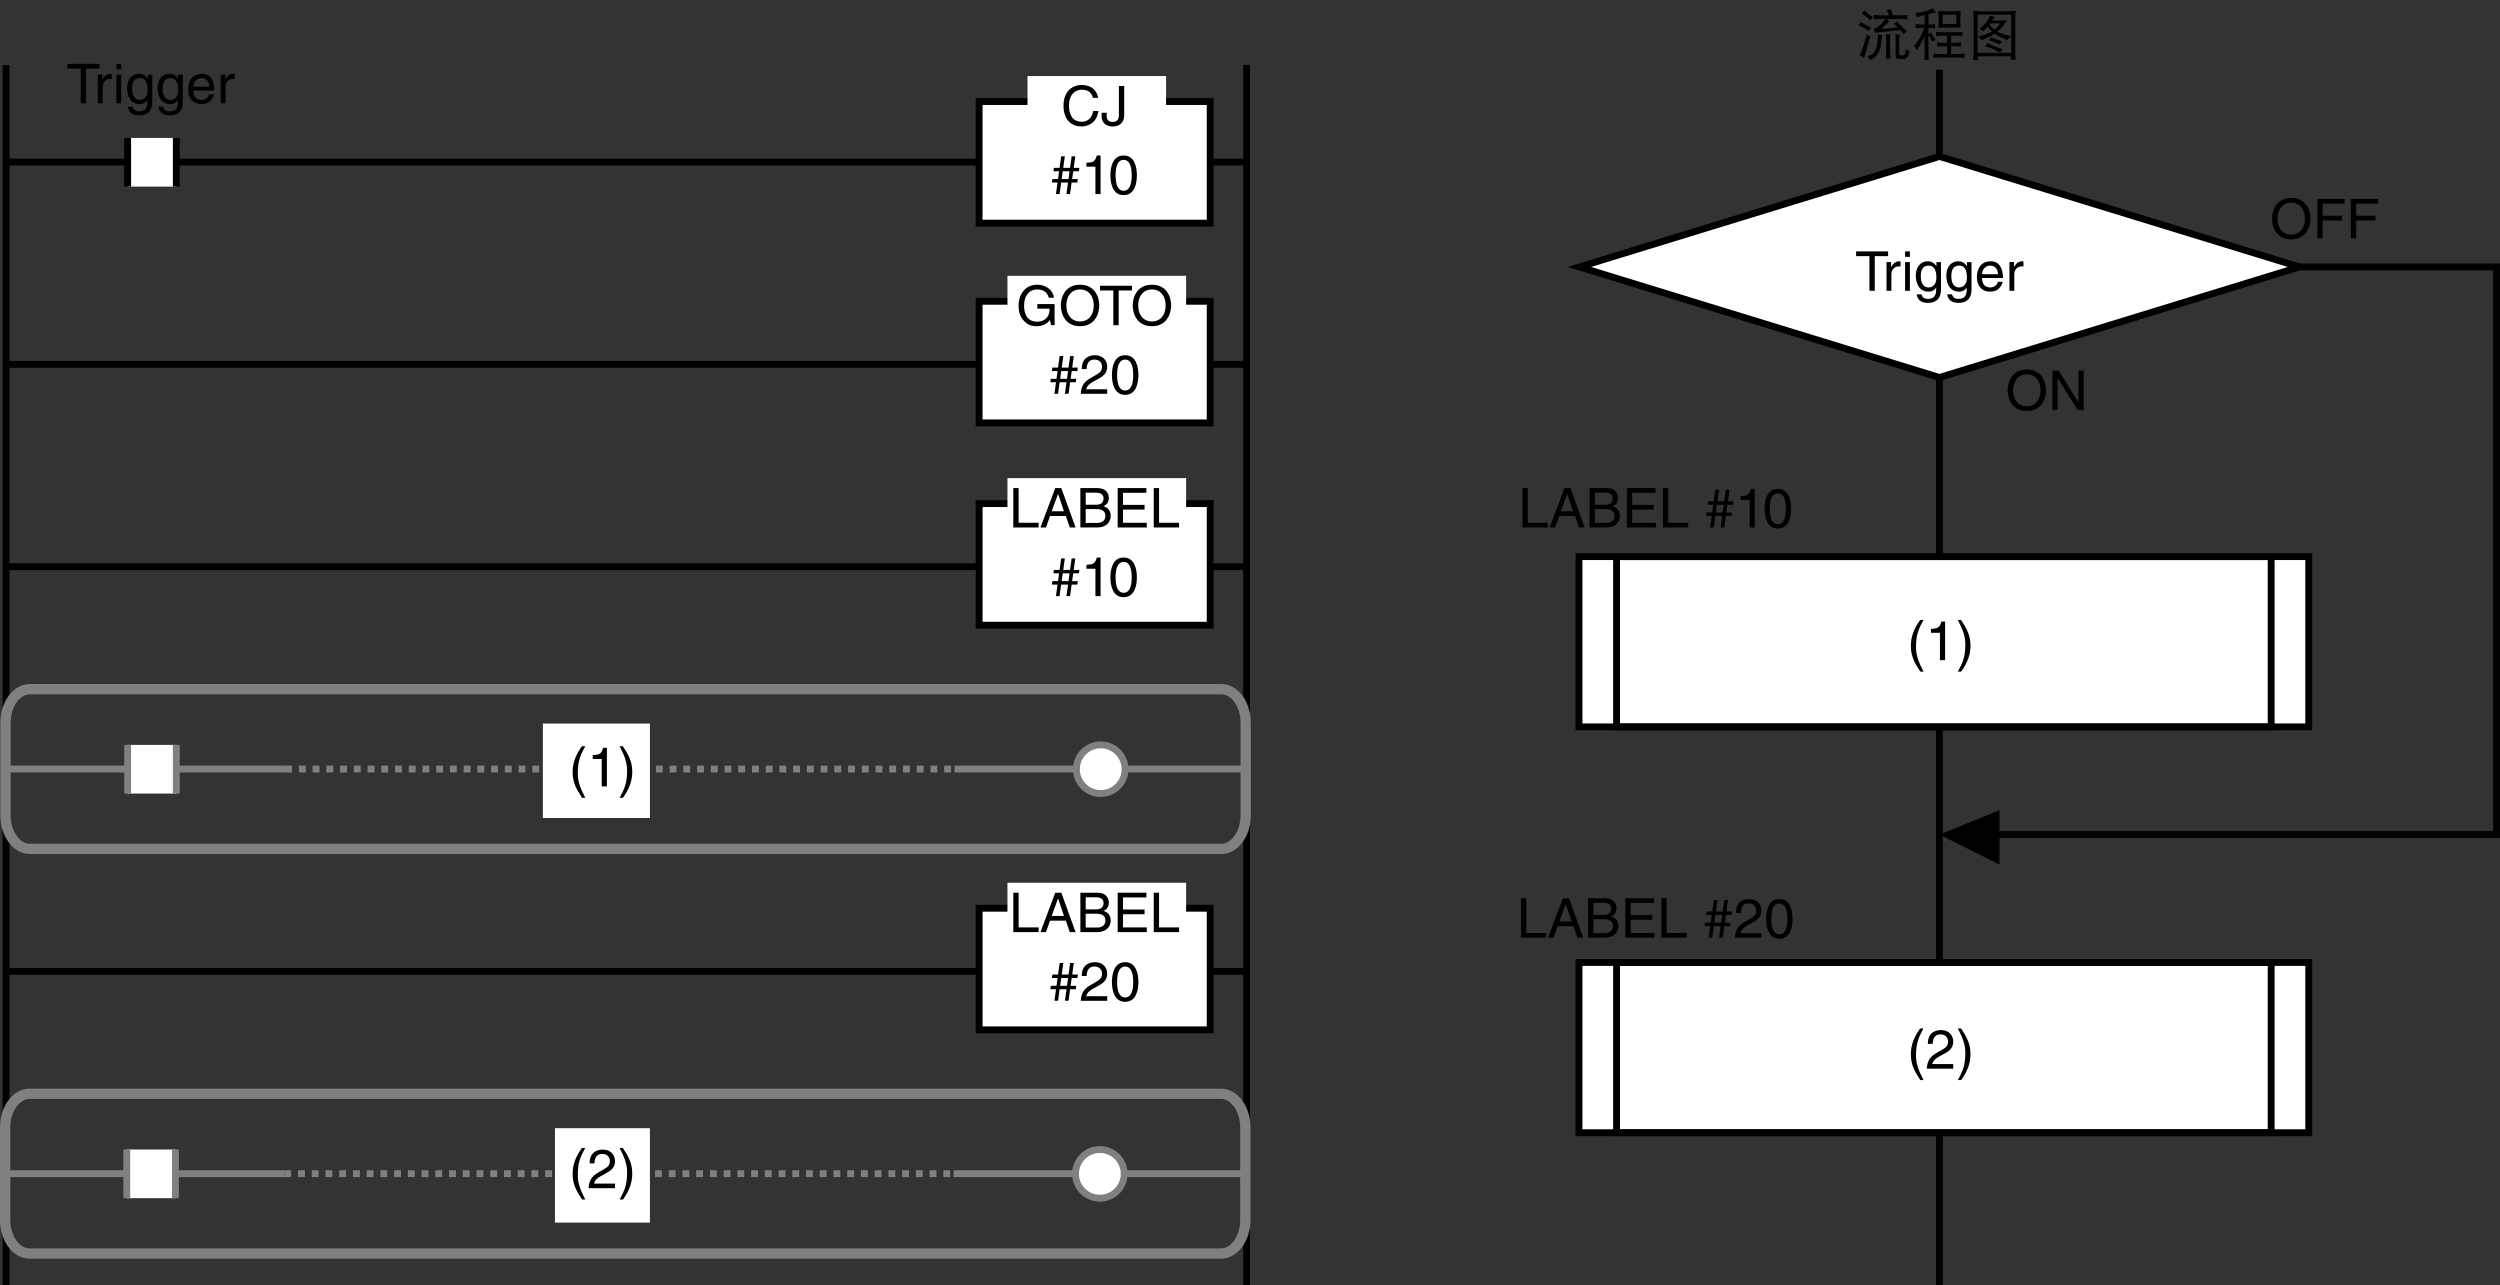 <?xml version="1.0" encoding="utf-8"?>
<!-- Generator: Adobe Illustrator 28.2.0, SVG Export Plug-In . SVG Version: 6.00 Build 0)  -->
<svg version="1.1" id="儗僀儎乕_1" xmlns="http://www.w3.org/2000/svg" xmlns:xlink="http://www.w3.org/1999/xlink" x="0px"
	 y="0px" width="364.169px" height="187.231px" viewBox="0 0 364.169 187.231" style="enable-background:new 0 0 364.169 187.231;"
	 xml:space="preserve">
<rect x="0" y="0" width="364.169" height="187.231" fill="#333333" stroke="none"/>
<style type="text/css">
	.st0{fill:none;stroke:#000000;}
	.st1{fill:#FFFFFF;}
	.st2{fill:none;stroke:#808080;}
	.st3{fill:#FFFFFF;stroke:#808080;}
	.st4{fill:none;stroke:#808080;stroke-dasharray:1;}
	.st5{fill:none;stroke:#808080;stroke-width:1.5;stroke-linecap:round;stroke-linejoin:round;}
	.st6{fill:#FFFFFF;stroke:#000000;}
</style>
<polyline class="st0" points="330.496,38.886 363.669,38.886 363.669,121.568 288.824,121.568 "/>
<line class="st0" x1="0.879" y1="53.08" x2="181.588" y2="53.08"/>
<g>
	<g>
		<rect x="142.626" y="43.886" class="st1" width="33.661" height="17.716"/>
		<rect x="142.626" y="43.886" class="st0" width="33.661" height="17.716"/>
	</g>
	<rect x="146.753" y="40.176" class="st1" width="26.027" height="5.194"/>
</g>
<line class="st0" x1="0.879" y1="141.494" x2="181.588" y2="141.494"/>
<line class="st0" x1="0.879" y1="23.61" x2="181.588" y2="23.61"/>
<g>
	<rect x="18.595" y="20.093" class="st1" width="7.087" height="7.087"/>
	<line class="st0" x1="25.682" y1="20.093" x2="25.682" y2="27.18"/>
	<line class="st0" x1="18.595" y1="27.18" x2="18.595" y2="20.093"/>
</g>
<line class="st2" x1="139.04" y1="112.023" x2="181.588" y2="112.023"/>
<line class="st2" x1="0.879" y1="112.023" x2="41.54" y2="112.023"/>
<g>
	<rect x="18.595" y="108.506" class="st1" width="7.087" height="7.087"/>
	<line class="st2" x1="25.682" y1="108.506" x2="25.682" y2="115.593"/>
	<line class="st2" x1="18.595" y1="115.593" x2="18.595" y2="108.506"/>
</g>
<path class="st3" d="M163.885,112.049c0,1.957-1.587,3.544-3.545,3.544c-1.956,0-3.542-1.586-3.542-3.544
	c0-1.957,1.587-3.543,3.542-3.543C162.298,108.506,163.885,110.092,163.885,112.049z"/>
<line class="st4" x1="41.54" y1="112.023" x2="139.04" y2="112.023"/>
<line class="st0" x1="0.879" y1="9.462" x2="0.879" y2="187.231"/>
<line class="st0" x1="181.588" y1="9.462" x2="181.588" y2="187.231"/>
<rect x="79.078" y="105.401" class="st1" width="15.596" height="13.75"/>
<g>
	<path d="M9.816,9.306h4.662v0.688h-1.943v5.053h-0.776V9.994H9.816V9.306z"/>
	<path d="M14.952,15.047h-0.704v-4.182h0.664v0.696h0.016c0.28-0.488,0.647-0.816,1.175-0.816c0.088,0,0.128,0.008,0.184,0.024
		v0.728h-0.264c-0.656,0-1.071,0.512-1.071,1.12V15.047z"/>
	<path d="M16.952,10.105V9.306h0.704v0.799H16.952z M17.656,15.047h-0.704v-4.182h0.704V15.047z"/>
	<path d="M22.182,14.703c0,0.6-0.008,2.103-1.943,2.103c-0.496,0-1.463-0.136-1.599-1.248h0.704
		c0.128,0.664,0.775,0.664,0.943,0.664c1.215,0,1.191-0.976,1.191-1.471v-0.176h-0.016v0.032c-0.184,0.296-0.552,0.56-1.111,0.56
		c-1.423,0-1.839-1.335-1.839-2.335c0-1.175,0.632-2.087,1.743-2.087c0.759,0,1.079,0.472,1.247,0.712h0.016v-0.592h0.664V14.703z
		 M20.367,14.559c0.448,0,1.144-0.296,1.144-1.407c0-0.68-0.112-1.775-1.127-1.775c-1.087,0-1.144,1.031-1.144,1.567
		C19.24,13.864,19.6,14.559,20.367,14.559z"/>
	<path d="M26.63,14.703c0,0.6-0.008,2.103-1.943,2.103c-0.496,0-1.463-0.136-1.599-1.248h0.704c0.128,0.664,0.775,0.664,0.943,0.664
		c1.215,0,1.191-0.976,1.191-1.471v-0.176H25.91v0.032c-0.184,0.296-0.551,0.56-1.111,0.56c-1.423,0-1.839-1.335-1.839-2.335
		c0-1.175,0.632-2.087,1.743-2.087c0.759,0,1.079,0.472,1.247,0.712h0.016v-0.592h0.664V14.703z M24.815,14.559
		c0.448,0,1.144-0.296,1.144-1.407c0-0.68-0.112-1.775-1.127-1.775c-1.087,0-1.144,1.031-1.144,1.567
		C23.687,13.864,24.047,14.559,24.815,14.559z"/>
	<path d="M31.158,13.736c-0.024,0.2-0.216,0.792-0.744,1.143c-0.192,0.128-0.464,0.288-1.135,0.288
		c-1.175,0-1.871-0.888-1.871-2.095c0-1.295,0.624-2.327,2.007-2.327c1.208,0,1.799,0.959,1.799,2.439H28.16
		c0,0.871,0.408,1.375,1.215,1.375c0.664,0,1.056-0.512,1.08-0.823H31.158z M30.486,12.624c-0.04-0.647-0.312-1.247-1.167-1.247
		c-0.648,0-1.16,0.6-1.16,1.247H30.486z"/>
	<path d="M32.856,15.047h-0.704v-4.182h0.664v0.696h0.016c0.28-0.488,0.647-0.816,1.175-0.816c0.088,0,0.128,0.008,0.184,0.024
		v0.728h-0.264c-0.656,0-1.071,0.512-1.071,1.12V15.047z"/>
</g>
<g>
	<path d="M151.103,44.296h2.519v3.07h-0.504l-0.184-0.744c-0.392,0.544-1.111,0.896-1.896,0.896c-0.983,0-1.463-0.36-1.759-0.647
		c-0.879-0.832-0.903-1.815-0.903-2.423c0-1.399,0.848-2.974,2.719-2.974c1.071,0,2.263,0.607,2.431,1.895h-0.752
		c-0.248-1-1.087-1.208-1.719-1.208c-1.031,0-1.879,0.824-1.879,2.327c0,1.167,0.384,2.367,1.911,2.367
		c0.287,0,0.751-0.032,1.175-0.368c0.504-0.4,0.632-0.912,0.632-1.527h-1.791V44.296z"/>
	<path d="M157.327,47.518c-2.143,0-2.799-1.783-2.799-3.022s0.656-3.022,2.799-3.022s2.799,1.783,2.799,3.022
		S159.469,47.518,157.327,47.518z M157.327,42.161c-1.247,0-1.999,0.983-1.999,2.334c0,1.352,0.752,2.335,1.999,2.335
		s1.999-0.983,1.999-2.335C159.326,43.145,158.574,42.161,157.327,42.161z"/>
	<path d="M160.233,41.625h4.661v0.688h-1.943v5.053h-0.775v-5.053h-1.942V41.625z"/>
	<path d="M167.799,47.518c-2.143,0-2.799-1.783-2.799-3.022s0.656-3.022,2.799-3.022s2.799,1.783,2.799,3.022
		S169.942,47.518,167.799,47.518z M167.799,42.161c-1.247,0-1.999,0.983-1.999,2.334c0,1.352,0.752,2.335,1.999,2.335
		s1.999-0.983,1.999-2.335C169.798,43.145,169.046,42.161,167.799,42.161z"/>
</g>
<g>
	<path d="M155.651,57.366h-0.527l0.231-1.679h-0.999l-0.232,1.679h-0.527l0.232-1.679h-0.824l0.072-0.503h0.823l0.152-1.136h-0.823
		l0.071-0.503h0.823l0.232-1.679h0.535l-0.231,1.679h0.991l0.232-1.679h0.535l-0.231,1.679h0.823l-0.072,0.503h-0.823l-0.16,1.136
		h0.824l-0.072,0.503h-0.823L155.651,57.366z M154.587,54.048l-0.159,1.136h0.999l0.152-1.136H154.587z"/>
	<path d="M157.58,53.76c0-1.831,1.336-2.015,1.943-2.015c0.976,0,1.759,0.632,1.759,1.679c0,1.007-0.663,1.431-1.503,1.879
		l-0.584,0.32c-0.768,0.424-0.936,0.864-0.968,1.08h3.055v0.664h-3.846c0.04-1.167,0.567-1.791,1.319-2.231l0.743-0.432
		c0.6-0.344,1.031-0.576,1.031-1.311c0-0.448-0.287-1.016-1.111-1.016c-1.063,0-1.111,0.992-1.135,1.383H157.58z"/>
	<path d="M163.899,57.518c-1.615,0-1.927-1.719-1.927-2.886s0.312-2.887,1.927-2.887s1.927,1.719,1.927,2.887
		S165.514,57.518,163.899,57.518z M163.899,52.377c-0.808,0-1.175,0.848-1.175,2.255s0.367,2.254,1.175,2.254
		s1.176-0.847,1.176-2.254S164.706,52.377,163.899,52.377z"/>
</g>
<g>
	<g>
		<rect x="142.626" y="14.79" class="st1" width="33.661" height="17.716"/>
		<rect x="142.626" y="14.79" class="st0" width="33.661" height="17.716"/>
	</g>
	<rect x="149.674" y="11.08" class="st1" width="20.184" height="5.194"/>
</g>
<g>
	<path d="M159.203,14.256c-0.216-1.008-1.056-1.191-1.607-1.191c-1.039,0-1.879,0.768-1.879,2.279c0,1.351,0.479,2.391,1.903,2.391
		c0.503,0,1.375-0.24,1.639-1.575h0.752c-0.32,2.167-2.079,2.263-2.511,2.263c-1.304,0-2.583-0.848-2.583-3.054
		c0-1.767,1.008-2.99,2.679-2.99c1.479,0,2.247,0.919,2.358,1.879H159.203z"/>
	<path d="M161.204,16.423v0.4c0,0.688,0.328,0.936,0.863,0.936c0.72,0,0.92-0.432,0.92-0.991v-4.238h0.775v4.189
		c0,1.343-0.879,1.703-1.655,1.703c-1.335,0-1.631-0.896-1.631-1.431v-0.568H161.204z"/>
</g>
<g>
	<path d="M155.871,28.27h-0.527l0.231-1.679h-0.999l-0.231,1.679h-0.528l0.232-1.679h-0.824l0.072-0.503h0.823l0.152-1.136h-0.824
		l0.072-0.503h0.824l0.231-1.679h0.536l-0.232,1.679h0.991l0.232-1.679h0.535l-0.231,1.679h0.823l-0.071,0.503h-0.824l-0.16,1.136
		h0.824l-0.072,0.503h-0.823L155.871,28.27z M154.807,24.952l-0.159,1.136h0.999l0.152-1.136H154.807z"/>
	<path d="M160.319,28.27h-0.751v-3.99h-1.312v-0.56c0.911-0.064,1.287-0.152,1.511-1.072h0.552V28.27z"/>
	<path d="M163.679,28.422c-1.615,0-1.927-1.719-1.927-2.886c0-1.167,0.312-2.887,1.927-2.887s1.927,1.719,1.927,2.887
		C165.606,26.703,165.294,28.422,163.679,28.422z M163.679,23.281c-0.808,0-1.175,0.848-1.175,2.255s0.367,2.255,1.175,2.255
		s1.176-0.848,1.176-2.255S164.487,23.281,163.679,23.281z"/>
</g>
<line class="st0" x1="0.879" y1="82.552" x2="181.589" y2="82.552"/>
<g>
	<g>
		<rect x="142.627" y="73.358" class="st1" width="33.66" height="17.716"/>
		<rect x="142.627" y="73.358" class="st0" width="33.66" height="17.716"/>
	</g>
	<rect x="146.753" y="69.647" class="st1" width="26.028" height="5.194"/>
</g>
<g>
	<path d="M148.383,76.15h2.911v0.688h-3.687v-5.741h0.775V76.15z"/>
	<path d="M152.959,75.167l-0.6,1.671h-0.799l2.158-5.741h0.88l2.079,5.741h-0.848l-0.568-1.671H152.959z M154.983,74.479
		l-0.848-2.526h-0.016l-0.92,2.526H154.983z"/>
	<path d="M157.376,71.097h2.526c1.071,0,1.623,0.664,1.623,1.447c0,0.375-0.136,0.903-0.768,1.199
		c0.376,0.152,1.04,0.416,1.04,1.399c0,0.919-0.68,1.695-1.951,1.695h-2.471V71.097z M158.152,73.528h1.399
		c0.743,0,1.199-0.224,1.199-0.928c0-0.536-0.328-0.839-1.191-0.839h-1.407V73.528z M158.152,76.174h1.655
		c0.808,0,1.215-0.408,1.215-1.047c0-0.808-0.711-0.968-1.343-0.968h-1.527V76.174z"/>
	<path d="M167.045,76.838h-4.237v-5.741h4.182v0.688h-3.406v1.759h3.143v0.688h-3.143v1.919h3.462V76.838z"/>
	<path d="M168.839,76.15h2.911v0.688h-3.687v-5.741h0.775V76.15z"/>
</g>
<g>
	<path d="M155.871,86.838h-0.527l0.231-1.679h-0.999l-0.231,1.679h-0.528l0.232-1.679h-0.824l0.072-0.503h0.823l0.152-1.136h-0.824
		l0.072-0.503h0.824l0.231-1.679h0.536l-0.232,1.679h0.991l0.232-1.679h0.535l-0.231,1.679h0.823l-0.071,0.503h-0.824l-0.16,1.136
		h0.824l-0.072,0.503h-0.823L155.871,86.838z M154.807,83.52l-0.159,1.136h0.999l0.152-1.136H154.807z"/>
	<path d="M160.319,86.838h-0.751v-3.99h-1.312v-0.56c0.911-0.064,1.287-0.152,1.511-1.072h0.552V86.838z"/>
	<path d="M163.679,86.99c-1.615,0-1.927-1.719-1.927-2.886s0.312-2.887,1.927-2.887s1.927,1.719,1.927,2.887
		S165.294,86.99,163.679,86.99z M163.679,81.849c-0.808,0-1.175,0.848-1.175,2.255s0.367,2.254,1.175,2.254s1.176-0.847,1.176-2.254
		S164.487,81.849,163.679,81.849z"/>
</g>
<line class="st2" x1="138.911" y1="170.964" x2="181.46" y2="170.964"/>
<line class="st2" x1="0.75" y1="170.964" x2="41.412" y2="170.964"/>
<g>
	<rect x="18.467" y="167.449" class="st1" width="7.087" height="7.087"/>
	<line class="st2" x1="25.553" y1="167.449" x2="25.553" y2="174.536"/>
	<line class="st2" x1="18.467" y1="174.536" x2="18.467" y2="167.449"/>
</g>
<path class="st3" d="M163.757,170.991c0,1.958-1.587,3.545-3.545,3.545c-1.955,0-3.543-1.587-3.543-3.545
	c0-1.956,1.587-3.543,3.543-3.543C162.17,167.449,163.757,169.036,163.757,170.991z"/>
<line class="st4" x1="41.412" y1="170.964" x2="138.911" y2="170.964"/>
<rect x="80.84" y="164.343" class="st1" width="13.833" height="13.75"/>
<path class="st5" d="M181.404,177.699c0,1.348-0.398,2.572-1.04,3.461c-0.642,0.887-1.528,1.438-2.503,1.438H91.077H4.293
	c-0.974,0-1.86-0.551-2.502-1.438c-0.642-0.889-1.041-2.113-1.041-3.461v-6.735v-6.735c0-1.346,0.398-2.572,1.041-3.458
	c0.642-0.889,1.528-1.439,2.502-1.439h86.784h86.784c0.974,0,1.86,0.55,2.503,1.439c0.642,0.886,1.04,2.112,1.04,3.458v6.735
	V177.699z"/>
<g>
	<g>
		<rect x="142.627" y="132.299" class="st1" width="33.66" height="17.716"/>
		<rect x="142.627" y="132.299" class="st0" width="33.66" height="17.716"/>
	</g>
	<rect x="146.753" y="128.589" class="st1" width="26.028" height="5.194"/>
</g>
<g>
	<path d="M148.383,135.092h2.911v0.688h-3.687v-5.741h0.775V135.092z"/>
	<path d="M152.959,134.108l-0.6,1.671h-0.799l2.158-5.741h0.88l2.079,5.741h-0.848l-0.568-1.671H152.959z M154.983,133.42
		l-0.848-2.526h-0.016l-0.92,2.526H154.983z"/>
	<path d="M157.376,130.039h2.526c1.071,0,1.623,0.664,1.623,1.447c0,0.375-0.136,0.903-0.768,1.199
		c0.376,0.152,1.04,0.416,1.04,1.399c0,0.919-0.68,1.695-1.951,1.695h-2.471V130.039z M158.152,132.469h1.399
		c0.743,0,1.199-0.224,1.199-0.928c0-0.536-0.328-0.839-1.191-0.839h-1.407V132.469z M158.152,135.116h1.655
		c0.808,0,1.215-0.408,1.215-1.047c0-0.808-0.711-0.968-1.343-0.968h-1.527V135.116z"/>
	<path d="M167.045,135.779h-4.237v-5.741h4.182v0.688h-3.406v1.759h3.143v0.688h-3.143v1.919h3.462V135.779z"/>
	<path d="M168.839,135.092h2.911v0.688h-3.687v-5.741h0.775V135.092z"/>
</g>
<g>
	<path d="M155.651,145.779h-0.527l0.231-1.679h-0.999l-0.232,1.679h-0.527l0.232-1.679h-0.824l0.072-0.503h0.823l0.152-1.136h-0.823
		l0.071-0.503h0.823l0.232-1.679h0.535l-0.231,1.679h0.991l0.232-1.679h0.535l-0.231,1.679h0.823l-0.072,0.503h-0.823l-0.16,1.136
		h0.824l-0.072,0.503h-0.823L155.651,145.779z M154.587,142.461l-0.159,1.136h0.999l0.152-1.136H154.587z"/>
	<path d="M157.58,142.173c0-1.831,1.336-2.015,1.943-2.015c0.976,0,1.759,0.632,1.759,1.679c0,1.007-0.663,1.431-1.503,1.879
		l-0.584,0.32c-0.768,0.424-0.936,0.864-0.968,1.08h3.055v0.664h-3.846c0.04-1.167,0.567-1.791,1.319-2.231l0.743-0.432
		c0.6-0.344,1.031-0.576,1.031-1.311c0-0.448-0.287-1.016-1.111-1.016c-1.063,0-1.111,0.992-1.135,1.383H157.58z"/>
	<path d="M163.899,145.931c-1.615,0-1.927-1.719-1.927-2.886s0.312-2.887,1.927-2.887s1.927,1.719,1.927,2.887
		S165.514,145.931,163.899,145.931z M163.899,140.79c-0.808,0-1.175,0.848-1.175,2.255s0.367,2.254,1.175,2.254
		s1.176-0.847,1.176-2.254S164.706,140.79,163.899,140.79z"/>
</g>
<line class="st6" x1="282.511" y1="187.231" x2="282.511" y2="10.162"/>
<rect x="230.01" y="140.2" class="st6" width="106.3" height="24.801"/>
<polyline points="282.511,121.568 291.261,125.943 291.261,118.028 "/>
<polygon class="st6" points="334.953,38.886 282.511,22.788 230.068,38.886 282.511,54.985 "/>
<rect x="230.01" y="81.081" class="st6" width="106.3" height="24.802"/>
<g>
	<g>
		<path d="M270.375,36.62h4.661v0.688h-1.943v5.053h-0.775v-5.053h-1.942V36.62z"/>
		<path d="M275.51,42.361h-0.704v-4.182h0.664v0.695h0.016c0.28-0.487,0.648-0.815,1.176-0.815c0.088,0,0.128,0.008,0.184,0.024
			v0.728h-0.264c-0.655,0-1.071,0.512-1.071,1.119V42.361z"/>
		<path d="M277.511,37.419V36.62h0.703v0.799H277.511z M278.214,42.361h-0.703v-4.182h0.703V42.361z"/>
		<path d="M282.741,42.017c0,0.6-0.009,2.103-1.943,2.103c-0.496,0-1.463-0.136-1.6-1.247h0.704
			c0.128,0.664,0.775,0.664,0.943,0.664c1.216,0,1.191-0.976,1.191-1.471v-0.176h-0.016v0.032c-0.185,0.296-0.552,0.56-1.111,0.56
			c-1.424,0-1.839-1.335-1.839-2.335c0-1.175,0.631-2.087,1.742-2.087c0.76,0,1.08,0.472,1.248,0.712h0.016v-0.592h0.664V42.017z
			 M280.925,41.873c0.448,0,1.144-0.296,1.144-1.407c0-0.68-0.112-1.775-1.128-1.775c-1.087,0-1.143,1.031-1.143,1.567
			C279.798,41.177,280.158,41.873,280.925,41.873z"/>
		<path d="M287.189,42.017c0,0.6-0.009,2.103-1.943,2.103c-0.496,0-1.463-0.136-1.599-1.247h0.703
			c0.128,0.664,0.775,0.664,0.943,0.664c1.216,0,1.191-0.976,1.191-1.471v-0.176h-0.016v0.032c-0.185,0.296-0.552,0.56-1.111,0.56
			c-1.424,0-1.84-1.335-1.84-2.335c0-1.175,0.632-2.087,1.743-2.087c0.76,0,1.08,0.472,1.248,0.712h0.016v-0.592h0.664V42.017z
			 M285.373,41.873c0.447,0,1.144-0.296,1.144-1.407c0-0.68-0.112-1.775-1.128-1.775c-1.087,0-1.143,1.031-1.143,1.567
			C284.246,41.177,284.606,41.873,285.373,41.873z"/>
		<path d="M291.716,41.049c-0.023,0.2-0.216,0.792-0.743,1.144c-0.191,0.128-0.464,0.288-1.136,0.288
			c-1.175,0-1.87-0.888-1.87-2.095c0-1.295,0.623-2.327,2.007-2.327c1.207,0,1.799,0.959,1.799,2.439h-3.055
			c0,0.872,0.408,1.375,1.216,1.375c0.663,0,1.055-0.512,1.079-0.824H291.716z M291.045,39.938c-0.04-0.647-0.312-1.247-1.168-1.247
			c-0.647,0-1.159,0.6-1.159,1.247H291.045z"/>
		<path d="M293.414,42.361h-0.704v-4.182h0.664v0.695h0.016c0.28-0.487,0.648-0.815,1.176-0.815c0.088,0,0.128,0.008,0.184,0.024
			v0.728h-0.264c-0.655,0-1.071,0.512-1.071,1.119V42.361z"/>
	</g>
</g>
<g>
	<path d="M333.755,34.872c-2.143,0-2.799-1.783-2.799-3.022s0.656-3.022,2.799-3.022s2.799,1.783,2.799,3.022
		S335.898,34.872,333.755,34.872z M333.755,29.515c-1.247,0-1.999,0.983-1.999,2.334c0,1.352,0.752,2.335,1.999,2.335
		s1.999-0.983,1.999-2.335C335.754,30.498,335.002,29.515,333.755,29.515z"/>
	<path d="M338.331,34.72h-0.775v-5.741h3.974v0.688h-3.198v1.759h2.814v0.688h-2.814V34.72z"/>
	<path d="M343.22,34.72h-0.775v-5.741h3.974v0.688h-3.198v1.759h2.814v0.688h-2.814V34.72z"/>
</g>
<g>
	<path d="M295.246,59.871c-2.143,0-2.799-1.783-2.799-3.022s0.656-3.022,2.799-3.022s2.799,1.783,2.799,3.022
		S297.389,59.871,295.246,59.871z M295.246,54.514c-1.247,0-1.999,0.983-1.999,2.334c0,1.352,0.752,2.335,1.999,2.335
		s1.999-0.983,1.999-2.335C297.246,55.497,296.494,54.514,295.246,54.514z"/>
	<path d="M302.774,53.978h0.751v5.741h-0.871l-2.919-4.637h-0.016v4.637h-0.752v-5.741h0.92l2.87,4.637h0.017V53.978z"/>
</g>
<g>
	<path d="M271.105,3.232c0.401,0.276,0.888,0.537,1.461,0.781c-0.125,0.136-0.239,0.3-0.344,0.492
		c-0.599-0.411-1.097-0.68-1.492-0.805C270.855,3.576,270.98,3.42,271.105,3.232z M271.91,5.014
		c0.136,0.104,0.315,0.208,0.539,0.312c-0.359,1.089-0.653,2.128-0.883,3.117c-0.245-0.188-0.464-0.32-0.656-0.398
		C271.243,7.394,271.577,6.384,271.91,5.014z M271.566,1.506c0.344,0.349,0.763,0.672,1.258,0.969
		c-0.136,0.141-0.25,0.31-0.344,0.508c-0.516-0.51-0.945-0.844-1.289-1C271.327,1.857,271.452,1.699,271.566,1.506z M273.566,4.982
		c0.224,0.073,0.442,0.112,0.656,0.117c-0.073,0.308-0.122,0.576-0.148,0.805c-0.047,0.516-0.122,0.943-0.227,1.281
		c-0.13,0.401-0.3,0.711-0.508,0.93c-0.192,0.208-0.489,0.422-0.891,0.641c-0.089-0.183-0.237-0.357-0.445-0.523
		c0.292-0.083,0.555-0.216,0.789-0.398c0.203-0.151,0.372-0.435,0.508-0.852C273.446,6.571,273.535,5.904,273.566,4.982z
		 M275.48,1.381c0.078,0.261,0.164,0.544,0.258,0.852h1.203c0.308,0,0.609-0.023,0.906-0.07c-0.016,0.12-0.023,0.234-0.023,0.344
		s0.008,0.214,0.023,0.312c-0.297-0.042-0.599-0.062-0.906-0.062h-2.164c0.114,0.115,0.263,0.24,0.445,0.375
		c-0.239,0.151-0.622,0.519-1.148,1.102l2.383-0.25c-0.198-0.198-0.409-0.377-0.633-0.539c0.198-0.078,0.375-0.192,0.531-0.344
		c0.323,0.474,0.802,0.953,1.438,1.438c-0.188,0.109-0.367,0.258-0.539,0.445c-0.125-0.213-0.266-0.414-0.422-0.602l-3.664,0.375
		l-0.227-0.523c0.308-0.12,0.567-0.273,0.781-0.461c0.292-0.234,0.594-0.573,0.906-1.016h-0.805c-0.302,0-0.606,0.021-0.914,0.062
		c0.021-0.099,0.031-0.203,0.031-0.312s-0.011-0.224-0.031-0.344c0.308,0.047,0.612,0.07,0.914,0.07h1.344
		c-0.109-0.307-0.216-0.57-0.32-0.789C275.05,1.428,275.261,1.407,275.48,1.381z M274.699,4.982
		c0.192,0.021,0.433,0.031,0.719,0.031c-0.067,0.146-0.102,0.333-0.102,0.562v1.867c0,0.37,0.023,0.734,0.07,1.094
		c-0.12-0.021-0.234-0.031-0.344-0.031c-0.12,0-0.234,0.01-0.344,0.031c0.042-0.359,0.062-0.724,0.062-1.094V5.92
		C274.761,5.603,274.741,5.29,274.699,4.982z M276.074,4.951c0.141,0.052,0.37,0.083,0.688,0.094
		c-0.067,0.224-0.102,0.451-0.102,0.68V7.92c0,0.099,0.148,0.148,0.445,0.148c0.188,0,0.302-0.031,0.344-0.094
		c0.089-0.094,0.138-0.364,0.148-0.812c0.146,0.125,0.336,0.229,0.57,0.312c-0.13,0.484-0.258,0.792-0.383,0.922
		c-0.114,0.141-0.341,0.211-0.68,0.211c-0.453,0-0.729-0.039-0.828-0.117c-0.094-0.047-0.141-0.188-0.141-0.422v-2.43
		C276.136,5.41,276.116,5.181,276.074,4.951z"/>
	<path d="M281.597,1.85c-0.25,0.068-0.479,0.13-0.688,0.188v1.539h0.094c0.297,0,0.589-0.023,0.875-0.07
		c-0.021,0.109-0.031,0.214-0.031,0.312c0,0.109,0.011,0.214,0.031,0.312c-0.286-0.042-0.578-0.062-0.875-0.062h-0.094v0.883
		c0.151-0.052,0.276-0.117,0.375-0.195c0.172,0.349,0.401,0.703,0.688,1.062c-0.172,0.037-0.336,0.12-0.492,0.25
		c-0.172-0.354-0.362-0.667-0.57-0.938v2.688c0,0.307,0.021,0.609,0.062,0.906c-0.109-0.016-0.224-0.023-0.344-0.023
		c-0.109,0-0.224,0.008-0.344,0.023c0.047-0.297,0.07-0.599,0.07-0.906V5.271c-0.328,0.734-0.716,1.419-1.164,2.055
		c-0.094-0.26-0.227-0.469-0.398-0.625c0.386-0.401,0.708-0.859,0.969-1.375c0.203-0.375,0.386-0.794,0.547-1.258h-0.398
		c-0.286,0-0.575,0.021-0.867,0.062c0.021-0.099,0.031-0.203,0.031-0.312c0-0.099-0.011-0.203-0.031-0.312
		c0.292,0.047,0.581,0.07,0.867,0.07h0.445V2.186c-0.511,0.141-0.878,0.248-1.102,0.32c-0.031-0.192-0.125-0.398-0.281-0.617
		c0.911-0.026,1.786-0.258,2.625-0.695c0.089,0.214,0.224,0.445,0.406,0.695C281.842,1.863,281.706,1.85,281.597,1.85z
		 M282.003,4.639c0.297,0.042,0.589,0.062,0.875,0.062h2.125c0.297,0,0.589-0.021,0.875-0.062c-0.021,0.099-0.031,0.203-0.031,0.312
		c0,0.099,0.011,0.203,0.031,0.312c-0.286-0.047-0.578-0.07-0.875-0.07h-0.781v1.039h0.57c0.286,0,0.575-0.023,0.867-0.07
		c-0.021,0.109-0.031,0.214-0.031,0.312c0,0.109,0.011,0.214,0.031,0.312c-0.292-0.042-0.581-0.062-0.867-0.062h-0.57v1.164h1.062
		c0.297,0,0.591-0.023,0.883-0.07c-0.021,0.109-0.031,0.213-0.031,0.312c0,0.109,0.011,0.213,0.031,0.312
		c-0.292-0.042-0.586-0.062-0.883-0.062h-2.773c-0.292,0-0.586,0.021-0.883,0.062c0.021-0.099,0.031-0.203,0.031-0.312
		c0-0.099-0.011-0.203-0.031-0.312c0.297,0.047,0.591,0.07,0.883,0.07h1.117V6.725h-0.586c-0.297,0-0.589,0.021-0.875,0.062
		c0.016-0.099,0.023-0.203,0.023-0.312c0-0.099-0.008-0.203-0.023-0.312c0.286,0.047,0.578,0.07,0.875,0.07h0.586V5.193h-0.75
		c-0.286,0-0.578,0.023-0.875,0.07c0.026-0.109,0.039-0.213,0.039-0.312C282.042,4.842,282.03,4.738,282.003,4.639z M282.355,1.607
		c0.339,0.021,0.683,0.031,1.031,0.031h1.18c0.349,0,0.692-0.01,1.031-0.031c-0.021,0.172-0.031,0.347-0.031,0.523v1.281
		c0,0.208,0.011,0.419,0.031,0.633c-0.339-0.021-0.683-0.031-1.031-0.031h-1.18c-0.349,0-0.692,0.011-1.031,0.031
		c0.021-0.213,0.031-0.424,0.031-0.633V2.131C282.366,1.954,282.355,1.779,282.355,1.607z M284.972,3.506V2.131h-2v1.375H284.972z"
		/>
	<path d="M287.417,1.576c0.308,0.042,0.62,0.062,0.938,0.062h4.344c0.312,0,0.622-0.021,0.93-0.062
		c-0.042,0.271-0.062,0.539-0.062,0.805v5.438c0,0.307,0.021,0.609,0.062,0.906c-0.167-0.016-0.281-0.023-0.344-0.023
		s-0.188,0.008-0.375,0.023c0.026-0.177,0.042-0.354,0.047-0.531h-4.867c0.005,0.192,0.021,0.38,0.047,0.562
		c-0.192-0.021-0.317-0.031-0.375-0.031c-0.062,0-0.177,0.01-0.344,0.031c0.042-0.297,0.062-0.599,0.062-0.906V2.381
		C287.48,2.115,287.459,1.847,287.417,1.576z M288.074,7.701h4.898v-5.57h-4.898V7.701z M289.878,2.264
		c0.183,0.094,0.433,0.164,0.75,0.211c-0.125,0.099-0.271,0.269-0.438,0.508h1.32c0.286,0,0.578-0.021,0.875-0.062
		c-0.505,0.75-0.979,1.318-1.422,1.703c0.062,0.031,0.117,0.058,0.164,0.078c0.511,0.229,1.125,0.417,1.844,0.562
		c-0.219,0.156-0.394,0.352-0.523,0.586c-0.786-0.286-1.409-0.596-1.867-0.93c-0.438,0.292-1.089,0.602-1.953,0.93
		c-0.114-0.192-0.269-0.367-0.461-0.523c0.817-0.192,1.466-0.432,1.945-0.719c0.021-0.01,0.036-0.021,0.047-0.031
		c-0.229-0.203-0.438-0.442-0.625-0.719c-0.214,0.25-0.442,0.49-0.688,0.719c-0.094-0.146-0.258-0.284-0.492-0.414
		c0.458-0.323,0.81-0.651,1.055-0.984C289.623,2.876,289.78,2.571,289.878,2.264z M289.511,6.264
		c0.594,0.323,1.323,0.623,2.188,0.898c-0.13,0.141-0.245,0.31-0.344,0.508c-0.886-0.479-1.625-0.794-2.219-0.945
		C289.261,6.61,289.386,6.457,289.511,6.264z M290.074,5.412c0.427,0.214,0.945,0.414,1.555,0.602
		c-0.125,0.136-0.239,0.3-0.344,0.492c-0.62-0.328-1.138-0.547-1.555-0.656C289.844,5.74,289.959,5.595,290.074,5.412z
		 M289.777,3.576c0.245,0.302,0.492,0.55,0.742,0.742c0.308-0.239,0.597-0.542,0.867-0.906h-1.492
		C289.852,3.47,289.813,3.524,289.777,3.576z"/>
</g>
<rect x="235.482" y="140.201" class="st0" width="95.355" height="24.8"/>
<rect x="235.482" y="81.081" class="st0" width="95.355" height="24.802"/>
<g>
	<path d="M222.55,76.15h2.911v0.688h-3.687v-5.741h0.775V76.15z"/>
	<path d="M227.126,75.167l-0.6,1.671h-0.799l2.158-5.741h0.88l2.079,5.741h-0.848l-0.568-1.671H227.126z M229.15,74.479
		l-0.848-2.526h-0.016l-0.92,2.526H229.15z"/>
	<path d="M231.543,71.097h2.526c1.071,0,1.623,0.664,1.623,1.447c0,0.375-0.136,0.903-0.768,1.199
		c0.376,0.152,1.04,0.416,1.04,1.399c0,0.919-0.68,1.695-1.951,1.695h-2.471V71.097z M232.319,73.528h1.399
		c0.743,0,1.199-0.224,1.199-0.928c0-0.536-0.328-0.839-1.191-0.839h-1.407V73.528z M232.319,76.174h1.655
		c0.808,0,1.215-0.408,1.215-1.047c0-0.808-0.711-0.968-1.343-0.968h-1.527V76.174z"/>
	<path d="M241.213,76.838h-4.238v-5.741h4.182v0.688h-3.406v1.759h3.143v0.688h-3.143v1.919h3.463V76.838z"/>
	<path d="M243.006,76.15h2.911v0.688h-3.687v-5.741h0.775V76.15z"/>
	<path d="M251.165,76.838h-0.527l0.231-1.679h-0.999l-0.231,1.679h-0.528l0.232-1.679h-0.824l0.072-0.503h0.823l0.152-1.136h-0.824
		l0.072-0.503h0.824l0.231-1.679h0.536l-0.232,1.679h0.991l0.232-1.679h0.535l-0.231,1.679h0.823l-0.071,0.503h-0.824l-0.16,1.136
		h0.824l-0.072,0.503h-0.823L251.165,76.838z M250.102,73.52l-0.159,1.136h0.999l0.152-1.136H250.102z"/>
	<path d="M255.614,76.838h-0.751v-3.99h-1.312v-0.56c0.911-0.064,1.287-0.152,1.511-1.072h0.552V76.838z"/>
	<path d="M258.974,76.99c-1.615,0-1.927-1.719-1.927-2.886s0.312-2.887,1.927-2.887s1.927,1.719,1.927,2.887
		S260.589,76.99,258.974,76.99z M258.974,71.849c-0.808,0-1.175,0.848-1.175,2.255s0.367,2.254,1.175,2.254s1.176-0.847,1.176-2.254
		S259.782,71.849,258.974,71.849z"/>
</g>
<g>
	<path d="M222.33,135.9h2.911v0.688h-3.687v-5.741h0.775V135.9z"/>
	<path d="M226.906,134.917l-0.6,1.671h-0.799l2.158-5.741h0.88l2.079,5.741h-0.848l-0.568-1.671H226.906z M228.929,134.229
		l-0.848-2.526h-0.016l-0.92,2.526H228.929z"/>
	<path d="M231.323,130.847h2.526c1.071,0,1.623,0.664,1.623,1.447c0,0.375-0.136,0.903-0.768,1.199
		c0.376,0.152,1.04,0.416,1.04,1.399c0,0.92-0.68,1.695-1.951,1.695h-2.471V130.847z M232.098,133.277h1.399
		c0.743,0,1.199-0.224,1.199-0.928c0-0.536-0.328-0.839-1.191-0.839h-1.407V133.277z M232.098,135.924h1.655
		c0.808,0,1.215-0.408,1.215-1.047c0-0.808-0.711-0.968-1.343-0.968h-1.527V135.924z"/>
	<path d="M240.993,136.587h-4.238v-5.741h4.182v0.688h-3.406v1.759h3.143v0.688h-3.143v1.919h3.463V136.587z"/>
	<path d="M242.786,135.9h2.911v0.688h-3.687v-5.741h0.775V135.9z"/>
	<path d="M250.945,136.587h-0.527l0.231-1.679h-0.999l-0.231,1.679h-0.528l0.232-1.679h-0.824l0.072-0.503h0.823l0.152-1.136h-0.824
		l0.072-0.503h0.824l0.231-1.679h0.536l-0.232,1.679h0.991l0.232-1.679h0.535l-0.231,1.679h0.823l-0.071,0.503h-0.824l-0.16,1.136
		h0.824L252,134.908h-0.823L250.945,136.587z M249.881,133.269l-0.159,1.136h0.999l0.152-1.136H249.881z"/>
	<path d="M252.874,132.981c0-1.831,1.336-2.015,1.943-2.015c0.976,0,1.759,0.632,1.759,1.679c0,1.007-0.664,1.431-1.503,1.879
		l-0.584,0.32c-0.768,0.424-0.936,0.864-0.968,1.08h3.055v0.664h-3.846c0.04-1.167,0.567-1.791,1.319-2.231l0.743-0.432
		c0.6-0.344,1.031-0.576,1.031-1.311c0-0.448-0.287-1.016-1.111-1.016c-1.063,0-1.111,0.991-1.135,1.383H252.874z"/>
	<path d="M259.193,136.739c-1.615,0-1.927-1.719-1.927-2.886c0-1.167,0.312-2.887,1.927-2.887s1.927,1.719,1.927,2.887
		C261.12,135.02,260.808,136.739,259.193,136.739z M259.193,131.598c-0.808,0-1.175,0.848-1.175,2.255s0.367,2.255,1.175,2.255
		s1.176-0.848,1.176-2.255S260,131.598,259.193,131.598z"/>
</g>
<path class="st5" d="M181.455,118.757c0,1.348-0.398,2.572-1.04,3.461c-0.642,0.888-1.528,1.438-2.502,1.438H91.128H4.344
	c-0.974,0-1.86-0.55-2.503-1.438c-0.642-0.889-1.041-2.113-1.041-3.461v-6.735v-6.735c0-1.346,0.398-2.572,1.041-3.458
	c0.642-0.889,1.528-1.439,2.503-1.439h86.783h86.785c0.974,0,1.86,0.551,2.502,1.439c0.642,0.886,1.04,2.112,1.04,3.458v6.735
	V118.757z"/>
<g>
	<path d="M85.252,108.695c-0.68,1.279-1.087,2.047-1.087,3.966c0,1.319,0.456,2.295,1.095,3.55h-0.472
		c-0.832-1.248-1.375-2.247-1.375-3.742c0-1.407,0.487-2.542,1.351-3.774H85.252z"/>
	<path d="M88.404,114.556h-0.752v-3.99h-1.311v-0.56c0.912-0.064,1.287-0.152,1.511-1.072h0.552V114.556z"/>
	<path d="M90.261,116.211c0.68-1.279,1.087-2.047,1.087-3.966c0-1.319-0.456-2.295-1.095-3.55h0.472
		c0.832,1.248,1.375,2.247,1.375,3.742c0,1.407-0.487,2.542-1.351,3.774H90.261z"/>
</g>
<g>
	<path d="M85.252,167.218c-0.68,1.279-1.087,2.047-1.087,3.966c0,1.319,0.456,2.295,1.095,3.551h-0.472
		c-0.832-1.248-1.375-2.247-1.375-3.742c0-1.407,0.487-2.543,1.351-3.774H85.252z"/>
	<path d="M85.885,169.473c0-1.831,1.335-2.015,1.943-2.015c0.975,0,1.759,0.632,1.759,1.679c0,1.008-0.664,1.432-1.503,1.879
		l-0.584,0.32c-0.768,0.424-0.936,0.863-0.967,1.079h3.054v0.664h-3.846c0.04-1.168,0.567-1.791,1.319-2.231l0.743-0.432
		c0.6-0.344,1.032-0.575,1.032-1.311c0-0.448-0.288-1.016-1.111-1.016c-1.063,0-1.111,0.991-1.135,1.383H85.885z"/>
	<path d="M90.261,174.735c0.68-1.279,1.087-2.047,1.087-3.966c0-1.319-0.456-2.295-1.095-3.551h0.472
		c0.832,1.248,1.375,2.247,1.375,3.742c0,1.407-0.487,2.543-1.351,3.774H90.261z"/>
</g>
<g>
	<path d="M280.189,90.311c-0.68,1.279-1.088,2.047-1.088,3.966c0,1.319,0.456,2.295,1.096,3.55h-0.472
		c-0.832-1.248-1.375-2.247-1.375-3.742c0-1.407,0.487-2.542,1.351-3.774H280.189z"/>
	<path d="M283.34,96.171h-0.752v-3.99h-1.311v-0.56c0.911-0.064,1.287-0.152,1.511-1.072h0.552V96.171z"/>
	<path d="M285.198,97.827c0.68-1.279,1.087-2.047,1.087-3.966c0-1.319-0.455-2.295-1.095-3.55h0.472
		c0.831,1.248,1.375,2.247,1.375,3.742c0,1.407-0.487,2.542-1.352,3.774H285.198z"/>
</g>
<g>
	<path d="M280.189,149.81c-0.68,1.279-1.088,2.047-1.088,3.965c0,1.319,0.456,2.295,1.096,3.551h-0.472
		c-0.832-1.248-1.375-2.247-1.375-3.742c0-1.407,0.487-2.542,1.351-3.774H280.189z"/>
	<path d="M280.822,152.064c0-1.831,1.335-2.015,1.943-2.015c0.975,0,1.759,0.632,1.759,1.679c0,1.007-0.664,1.431-1.503,1.878
		l-0.584,0.32c-0.768,0.424-0.936,0.863-0.968,1.079h3.055v0.664h-3.846c0.04-1.168,0.567-1.791,1.319-2.231l0.743-0.432
		c0.6-0.344,1.031-0.575,1.031-1.311c0-0.448-0.288-1.016-1.111-1.016c-1.063,0-1.111,0.991-1.135,1.383H280.822z"/>
	<path d="M285.198,157.326c0.68-1.279,1.087-2.047,1.087-3.966c0-1.319-0.455-2.295-1.095-3.55h0.472
		c0.831,1.248,1.375,2.247,1.375,3.742c0,1.407-0.487,2.543-1.352,3.774H285.198z"/>
</g>
</svg>
